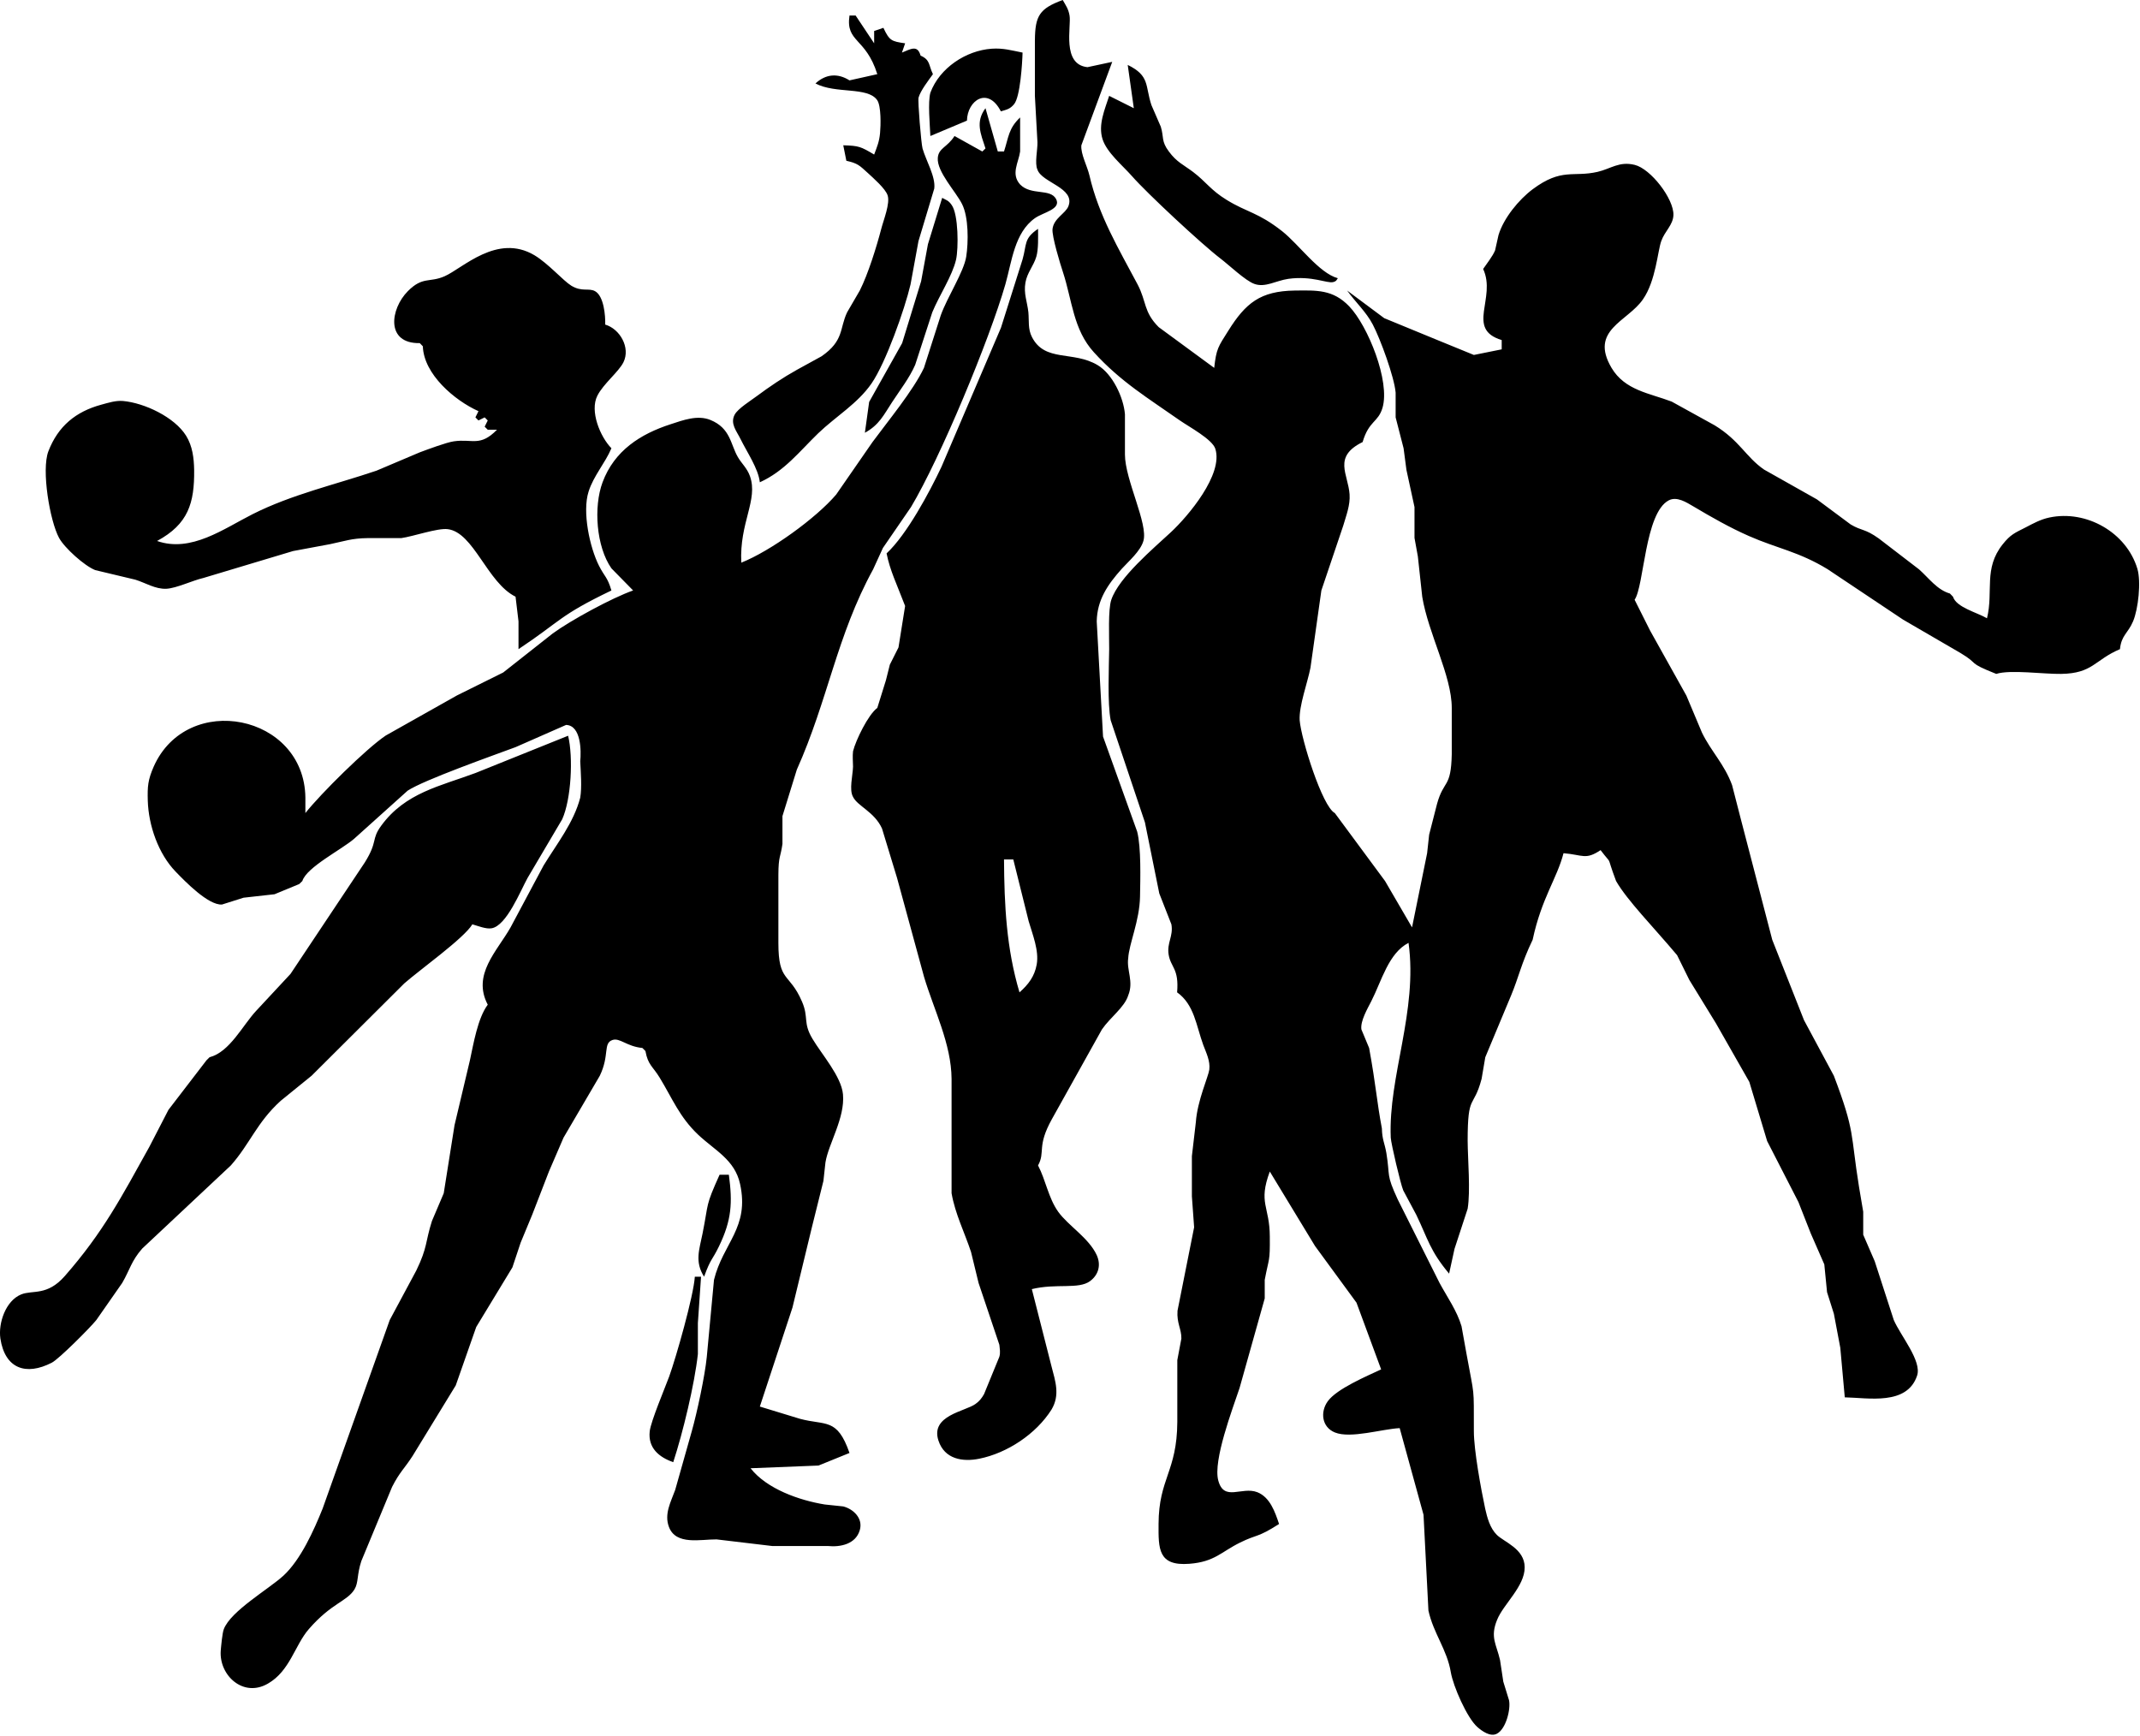 <svg viewBox="0 0 933 757" xmlns="http://www.w3.org/2000/svg" fill-rule="evenodd" clip-rule="evenodd" stroke-linejoin="round" stroke-miterlimit="2"><path d="M451.194 17.544v24.252l1.115 20.216c.09 3.285-1.295 9.19 0 11.941 1.91 5.73 16.608 7.91 13.493 15.951-1.239 3.196-6.387 5.243-6.921 9.947-.355 3.059 3.375 15.318 4.571 18.877 4 12.212 4.444 25 13.507 34.904 11.677 12.836 23.718 20.036 37.565 29.756 3.91 2.718 13.999 8.131 15.327 12.258 3.593 11.152-11.904 29.448-19.364 36.384-7.64 7.105-22.692 19.714-25.978 29.448-1.47 4.344-.889 16.338-.931 21.534-.095 7.994-.809 23.67.657 31.003l14.93 44.506 6.263 30.994 5.276 13.46c.932 5.2-2.037 7.993-1.196 13.236.936 5.64 4.572 5.99 3.688 16.429 7.503 5.332 8.311 14.485 11.412 22.966 1.286 3.423 3.073 6.926 2.629 10.704-.364 2.978-5.243 13.587-5.867 22.919l-1.73 14.826v17.51l.978 13.498-7.242 36.374c-.398 5.465 1.772 8.037 1.683 12.13l-1.773 9.413v26.952c-.137 21.747-8.084 24.536-8.174 44.487-.048 10.731-.265 18.437 13.46 17.35 11.02-.851 13.908-5.248 22.115-9.266 7.597-3.735 7.46-1.986 16.962-8.084-1.725-5.153-3.9-11.63-9.46-13.852-6.83-2.647-14.565 4.302-17.052-5.153-2.312-8.699 6.174-30.966 9.29-40.28l10.972-39.063v-8.084c1.91-10.089 2.308-7.55 2.213-18.887-.047-13.27-5.148-14.518 0-28.337l19.719 32.474 18.078 24.697 10.746 29.084c-6.345 2.978-19.322 8.448-23.265 13.885-3.375 4.68-2.628 11.298 3.102 13.615 6.845 2.79 20.527-1.513 28.247-1.891L620.63 660.4l2.137 41.745c2.17 9.975 8.131 17.02 9.767 26.947 1.021 6.004 7.016 19.809 11.55 23.827 2.047 1.797 5.687 4.444 8.528 2.931 3.91-1.985 6.127-10.637 5.29-14.608l-2.491-8.084-1.423-9.408c-1.603-6.997-4.401-9.928-1.286-17.54 2.751-6.854 12.079-14.56 12.032-22.928-.048-8.084-8.973-10.968-12.164-14.136-2.983-2.978-4.175-7.47-5.064-11.44-1.82-8.51-4.93-25.482-4.93-33.708-.048-20.423.35-14.135-3.196-33.689l-2.184-12.121c-2.038-6.846-6.255-12.699-9.583-18.873l-18.216-36.374c-5.242-11.322-3.243-9.776-4.968-20.262-.766-4.435-1.835-5.73-1.958-10.746-2.226-11.72-2.533-18.475-5.56-35.04l-3.365-8.085c-.534-3.64 2.661-9.063 4.307-12.301 4.529-8.879 7.507-20.967 16.248-25.449 4.094 29.803-8.878 58.225-7.762 84.922.17 2.751 4.264 20.163 5.455 23.004l5.688 10.651c5.148 10.713 5.956 15.682 14.3 25.629l2.355-10.789 5.73-17.496c1.286-7.815.047-21.54 0-29.666 0-21.014 2.524-13.601 6.084-26.961l1.603-9.422 11.28-27.004c3.328-7.995 4.396-13.852 9.365-24.196 3.914-18.263 10.623-26.697 13.464-37.76 8.529.715 9.54 3.069 16.16-1.332 5.771 7.597 1.952.67 6.75 13.464 4.936 8.57 16.168 19.898 26.607 32.322l5.333 10.803 11.587 18.877 14.575 25.58 7.767 25.8 13.63 26.559 5.38 13.677 5.91 13.511 1.196 12.117 2.978 9.417 2.799 14.835 1.952 21.6c10.212.19 27.132 3.688 31.533-9.464 2.137-6.401-7.2-17.374-10.169-24.252l-8.311-25.629-5.011-11.554v-9.994l-1.82-10.788c-3.82-23.629-1.56-23.676-10.973-48.505l-13.02-24.243-13.847-35.041-13.691-52.585-3.82-14.84c-3.366-9.195-9.186-14.745-13.143-22.92l-6.788-16.125-15.814-28.332-6.756-13.45c4.175-6.004 4.402-37.76 14.84-43.31 3.546-1.91 7.763.842 10.788 2.615 7.858 4.67 15.861 9.242 24.253 12.925 12.074 5.333 21.76 6.803 34.246 14.443l32.904 21.978 25.052 14.566c8.571 5.115 2.487 3.91 15.587 9.105 6.046-1.957 20.75.137 28.299 0 13.847-.217 14.476-6.037 25.628-10.788.662-6.174 3.456-6.803 5.72-12.122 2.275-5.38 3.56-17.284 1.877-22.924-4.755-15.86-22.262-25.765-38.373-22.342-3.82.799-7.03 2.581-10.439 4.359-4.628 2.35-6.49 3.02-9.914 7.332-8.438 10.609-3.947 20.376-6.836 32.233-4.533-2.615-13.37-4.752-14.835-9.413l-1.333-1.376c-5.593-1.593-9.195-6.755-13.46-10.533l-17.581-13.492c-6.137-4.354-7.243-3.149-12.221-6.085l-14.703-10.925-23.09-13.02c-7.946-5.503-10.608-12.608-21.5-19.274l-18.74-10.344c-9.687-3.683-20.433-4.888-26.253-14.745-9.72-16.523 7.073-20.126 13.724-29.85 5.607-8.037 6.402-21.057 7.962-25.354 1.546-4.402 5.148-6.983 5.318-11.37.227-7.073-9.904-20.215-16.92-21.898-6.75-1.65-10.391 1.73-16.168 3.058-10.651 2.445-15.587-1.862-28.243 7.55-6.08 4.539-12.698 12.623-14.925 19.989l-1.503 6.708c-1.116 2.662-3.56 5.64-5.196 8.084 5.9 12.746-7.73 26.21 8.085 30.994v4.047l-12.131 2.449-16.296-6.666-22.783-9.37-16.168-12.041c3.636 5.106 8.297 9.28 11.186 14.84 3.285 6.264 9.37 22.83 9.951 29.665v10.789l3.465 13.464 1.239 9.412 3.517 16.216v13.45l1.466 8.084 1.91 17.591c2.661 16.121 12.868 34.38 12.868 48.458v20.201c-.307 14.977-3.498 10.973-6.434 21.685l-3.423 13.36-.884 8.085-6.576 32.336-11.767-20.205-21.898-29.633c-5.456-2.794-14.655-32.152-15.327-40.454-.35-6.264 3.423-16.305 4.709-22.919l4.751-33.67 9.55-28.285c1.3-4.491 3.073-8.883 2.751-13.634-.61-8.846-7.413-16.348 5.688-22.787 2.76-9.38 6.755-8.482 8.665-14.925 3.418-11.588-6.391-35.75-14.476-44.198-7.152-7.503-14.305-7.016-23.855-6.926-14.873.231-21.317 5.38-28.914 17.544-4.401 6.973-5.195 7.777-6.127 16.168l-24.205-17.77c-6.666-6.695-5.243-11.096-9.19-18.6-8.312-15.68-16.972-30.029-21.01-47.573-.978-4.127-3.867-9.37-3.512-13.1l13.459-36.374-10.788 2.312c-11.328-1.163-6.983-17.681-7.824-22.527-.487-2.841-1.594-4.354-2.979-6.751-10.122 3.74-12.032 6.84-12.121 17.544zM370.366 6.756c-1.74 11.81 7.063 9.46 12.122 25.58l-12.122 2.705c-5.195-3.286-10.391-2.752-14.84 1.342 8.836 4.662 22.745 1.286 26.914 7.276 1.773 2.581 1.56 11.063 1.253 14.306-.364 3.867-1.253 5.867-2.581 9.412-5.914-3.503-6.619-3.82-13.464-4.037l1.343 6.746c5.015 1.159 5.64 1.953 9.46 5.423 2.306 2.137 7.597 6.75 8.528 9.64 1.191 3.503-1.787 10.792-2.766 14.612-2.033 7.81-5.763 19.804-9.37 26.914l-5.503 9.46c-3.375 7.059-1.28 12.344-11.152 19.19l-10.746 5.9c-6.08 3.38-11.946 7.337-17.544 11.507-2.534 1.91-8.174 5.37-9.597 8.041-2.08 3.957.856 7.148 2.539 10.609 2.888 5.867 7.777 12.925 8.434 18.882 10.793-4.931 17.057-13.233 25.448-21.364 7.687-7.38 17.147-12.883 23.274-21.761 6.175-8.968 14.438-32.29 16.977-43.125l3.456-18.877 6.888-22.92c.662-5.195-3.602-12.168-5.115-17.501-.568-2.09-2.128-20.523-1.73-22.158.798-2.979 4.4-7.64 6.268-10.221-1.957-4.038-1.115-6.222-5.38-8.085-1.375-4.878-4.311-2.84-8.131-1.328l1.39-4.037c-6.052-.856-6.846-1.206-9.474-6.756l-4.033 1.376v5.38l-8.084-12.131h-2.662zm61.955 14.485c-11.19.794-22.692 8.391-26.696 19.18-1.15 4.174-.218 13.861 0 18.872l15.95-6.708c.17-8.831 9.144-15.053 14.784-4.033 2.533-.799 3.957-.936 5.777-3.153 2.67-3.253 3.555-17.814 3.682-22.475-4.789-.936-8.438-2.047-13.497-1.683zM559.03 100.83c-10.562-8.311-15.223-8.132-24.243-13.691-6.978-4.265-8.935-7.858-14.618-12.164-4.174-3.154-7.143-4.265-10.566-8.93-3.423-4.568-2.09-6.17-3.513-10.79l-4.08-9.412c-2.846-8.576-.581-12.745-10.348-17.544l2.661 18.873-10.745-5.38c-1.91 5.961-4.889 12.575-2.889 18.877 1.867 5.867 8.699 11.417 12.883 16.168 6.528 7.46 30.507 29.756 38.501 35.85 3.692 2.798 10.968 9.767 14.835 11.095 4.751 1.697 9.323-1.418 14.793-2.217 10.391-1.418 16.92 2.08 19.501 1.423 1.636-.397 1.546-1.116 2.08-1.693-8.212-2.217-16.872-14.612-24.252-20.47v.005zM429.66 64.716l-1.386 1.333-12.121-6.756c-3.106 4.936-6.973 5.196-7.29 9.55-.487 5.995 7.914 14.745 10.576 20.125 2.888 5.688 2.798 16.646 1.82 22.91-1.026 6.619-8.212 17.544-11.1 25.586l-7.333 22.92c-4.614 9.814-15.847 23.4-22.423 32.336l-15.861 22.91c-8.789 10.315-28.682 24.65-41.352 29.675-.884-17.464 7.47-27.321 3.777-37.712-1.286-3.593-3.593-5.413-5.285-8.344-3.244-5.598-3.154-12.576-11.985-16.169-5.64-2.264-11.861.09-17.284 1.863-13.19 4.264-24.56 11.507-29.708 25.32-4.004 10.747-2.751 28.064 3.862 37.524l9.46 9.64c-9.152 3.195-27.273 13.052-35.04 18.74l-21.591 17.019-20.206 10.027-31.008 17.463c-8.434 5.64-28.333 25.312-35.041 33.793v-6.75c-.444-36.285-51.474-46.45-66.13-13.498-2.533 5.82-2.75 8.618-2.58 14.835.32 10.836 4.628 23.231 12.178 30.994 4.037 4.175 14.168 14.66 20.158 14.306l9.417-2.979 13.507-1.512 10.746-4.435 1.376-1.328c1.91-6.085 17.142-13.682 22.645-18.48l23.274-20.92c7.2-4.709 36.998-15.237 47.039-18.967l22.035-9.687c6.572.227 6.619 11.417 6.165 15.861.227 4.926.761 11.28 0 15.852-2.846 10.925-10.212 20.125-15.989 29.585l-14.381 26.957c-5.961 10.528-16.84 20.57-9.952 33.712-4.4 5.9-6.216 17.1-7.776 24.252l-6.709 28.29-4.704 29.666-5.153 12.13c-2.931 9.234-1.863 11.37-6.798 21.535l-11.587 21.59-29.264 82.228c-3.825 9.502-9.507 22.22-17.057 29.216-6.449 5.91-23.014 15.412-26.026 23.354-.67 1.702-1.158 7.328-1.342 9.408-.752 10.732 9.824 20.565 20.57 14.325 9.639-5.532 11.72-16.736 17.85-23.78 9.948-11.44 16.566-11.96 19.894-17.303 1.82-3.026.98-6.24 2.984-12.339l13.412-32.337c3.29-6.476 5.46-8.084 8.925-13.473L198.698 604l8.926-25.462 15.771-25.983 3.593-10.789 5.026-12.135 7.323-18.92 6.353-14.731 15.805-26.971c4.354-9.016 1.342-14.169 5.517-15.592 3.191-1.101 6.17 2.8 13.053 3.47l1.328 1.329c1.116 6.132 3.163 6.619 6.174 11.554 5.607 9.186 8.619 17.147 16.793 24.91 7.242 6.845 15.988 10.883 18.295 21.5 4.184 19.105-7.412 25.719-11.37 41.797l-3.148 33.665c-.799 8.122-4.264 24.32-6.529 32.309l-7.242 25.623c-1.863 5.153-4.889 10.495-2.705 16.169 3.06 8.036 13.725 5.342 20.736 5.389l24.252 2.884h24.253c5.503.567 12.168-.804 13.941-6.902 1.513-5.059-2.661-9.172-7.2-10.354l-8.084-.85c-11.048-1.797-25.264-6.761-32.322-15.791l29.618-1.182 13.506-5.484c-5.375-15.506-10.39-11.866-21.59-14.892l-17.497-5.342 14.211-43.12 8.481-35.041 5.026-20.206.888-8.084c1.329-8.174 8.572-19.364 7.64-29.675-.718-7.815-9.242-17.364-13.327-24.243-4.217-7.072-1.513-9.152-4.534-16.168-5.55-12.883-10.301-8.221-10.301-25.628v-29.675c.043-8.392.931-7.413 1.773-13.45v-12.136l6.264-20.248c13.587-30.337 17.407-58.41 33.268-87.323l4.264-9.323 12.259-17.852c12.788-21.41 34.11-72.71 41.125-97.043 2.841-9.994 3.957-22.57 12.925-28.913 3.513-2.492 11.554-3.868 9.2-8.312-2.539-4.75-10.85-1.423-15.681-6.344-4.137-4.581-.672-9.55 0-14.395V51.204c-5.068 4.794-4.978 8.524-7.025 14.836h-2.705l-5.37-18.873c-4.444 6.037-2.137 10.973 0 17.544l.005.005zm-40.648 110.507c3.375-5.163 7.55-10.528 9.994-16.168l7.46-22.92c2.978-7.242 8.708-15.818 10.358-22.924 1.102-4.968 1.054-19.714-1.91-23.84-1.423-2.048-2.231-2.048-4.141-3.116l-6.207 20.215-2.979 16.168-8.268 26.957-14.382 25.628-1.862 13.45c6.25-3.423 8.16-7.682 11.937-13.45zm56.769-62.012l-9.38 29.675-25.935 60.627c-5.243 11.1-15.1 29.542-23.936 37.75 1.546 7.597 4.264 12.972 8.084 22.924l-2.889 18.078-3.772 7.503-1.693 6.755-3.777 12.117c-3.957 2.889-9.37 14.031-10.576 18.877-.26 2.217-.033 4.491 0 6.709-.122 3.91-1.772 10.084 0 13.19 1.958 4.046 9.29 6.476 12.623 13.766l6.571 21.582 11.767 43.125c4.312 14.442 11.904 29.235 11.999 44.467v49.867c1.588 9.063 5.64 17.01 8.481 25.586l3.286 13.506 9.063 26.957c.17 1.82.534 3.375 0 5.243l-6.666 16.267c-1.021 1.797-2 3.073-3.73 4.302-4.444 3.263-19.724 4.964-16.169 15.932 2.662 8.18 10.576 9.408 17.81 7.943 12.177-2.459 24.739-10.732 31.494-21.416 3.773-6.335 1.726-12.24 0-18.854l-8.576-33.67c10.656-2.614 20.39.227 25.402-3.503 3.777-2.808 4.798-7.105 2.888-11.332-3.465-7.507-12.438-12.826-16.783-18.877-4.306-6.037-5.422-13.767-8.798-20.206 3.286-5.99-.661-8.126 6.038-20.2l21.808-39.093c3.65-5.333 9.866-9.64 11.46-14.835 2.49-6.042-.752-10.963 0-16.159.316-6.264 4.982-16.395 5.153-26.97.137-7.593.534-21.398-1.244-28.29l-14.882-41.433-2.752-50.23c.185-9.38 4.799-16.074 10.926-22.92 3.073-3.376 8.131-7.687 9.417-12.122 2.184-7.422-8.042-26.696-8.042-37.711v-17.544c-.61-7.37-5.408-17.545-11.904-21.412-10.65-6.391-23-1.148-28.64-12.258-1.82-3.503-1.205-7.059-1.555-10.789-.491-4.571-2.127-8.174-1.286-12.93.752-4.387 3.546-7.228 4.752-11.322.978-3.333.751-8.571.751-12.122-6.31 4.265-4.845 6.619-6.788 13.45zm-186.366 13.724c-2.8-1.498-5.683.454-10.349-2.387-3.555-2.184-9.994-9.64-16.074-13.28-16.258-9.644-31.268 5.72-39.182 9.186-6.619 2.889-9.507-.047-15.989 6.481-7.682 7.735-9.81 22.925 5.2 22.66l1.33 1.376c.396 12.21 13.86 23.628 24.252 28.29l-1.334 2.704 1.334 1.342 2.704-1.342 1.342 1.342-1.342 2.71 1.342 1.328h4.038c-7.46 7.597-10.656 3.867-18.83 5.058-3.333.492-11.37 3.513-14.84 4.799l-18.873 7.994c-18.078 6.127-36.908 10.344-54.007 18.962-12.609 6.359-26.82 16.887-41.66 11.691 13.587-7.332 16.339-16.532 16.168-31.008-.09-5.106-.718-10.39-3.512-14.882-5.059-8.117-18.126-14.292-27.496-15.143-3.238-.264-6.344.762-9.46 1.603-11.138 3.021-18.872 9.37-23.09 20.338-3.105 8.132.625 30.29 4.662 37.75 2.397 4.401 11.11 12.22 15.771 14.04l17.497 4.175c4.444 1.376 8.708 4.175 13.498 3.957 4.443-.227 11.37-3.607 16.168-4.708l39.087-11.734 16.169-3.012c6.391-1.333 9.37-2.539 16.168-2.628h14.83c5.286-.747 15.767-4.435 20.216-3.91 11.37 1.343 17.27 23.364 29.618 29.448l1.286 10.755v12.122c18.75-12.486 17.586-14.566 40.51-25.581-1.74-5.947-2.978-5.947-5.422-10.793-4.037-7.99-7.37-23.501-4.53-32.337 2.176-6.878 7.154-12.301 9.952-18.872-4.888-4.978-9.55-16.216-6.126-22.924 2.656-5.239 9.228-10.302 11.37-14.566 3.148-6.434-1.56-14.561-7.952-16.428.127-3.91-.577-12.439-4.444-14.576zM207.269 337.02c-15.374 5.73-30.516 8.576-41.002 22.876-4.567 6.175-1.376 6.756-7.228 16.121l-32.384 48.586-14.963 16.078c-5.957 6.401-11.507 17.941-20.338 20.253l-1.343 1.338-16.565 21.582-8.35 16.168c-12.073 21.718-20.11 37.215-36.86 56.315-7.73 8.803-13.951 5.957-19.01 7.994-6.75 2.752-10.036 12.481-9.062 19.237 2.004 13.142 11.157 16.338 22.432 10.519 3.106-1.594 16.83-15.36 19.411-18.603l11.28-16.169c3.329-5.73 3.957-9.55 8.709-14.972l38.633-36.237c8.35-9.417 11.28-18.66 21.719-28.162l13.507-10.963 40.411-40.251c6.708-5.9 26.025-19.667 29.675-25.751 2.307.657 6.037 2.17 8.391 1.725 6.525-1.101 12.576-16.338 15.677-21.94l15.1-25.586c3.957-8.831 4.846-27.004 2.581-36.416l-40.42 16.258zm234.507 37.669l6.709 26.957c1.683 5.734 4.571 12.793 3.503 18.83-.931 5.243-3.683 8.788-7.508 12.168-5.73-19.274-6.613-37.976-6.75-57.95h4.046v-.005zm-128.05 137.454c-6.345 14.089-4.662 11.782-7.414 25.581-1.423 7.11-3.512 12.306.657 18.887 2.936-8.127 3.518-7.072 6.496-13.247 5.546-11.492 5.943-18.952 4.307-31.22h-4.047zm-10.79 44.468c-.533 8.344-8.178 35.216-11.19 43.527-1.786 4.855-7.994 19.51-8.48 23.86-.81 7.28 4.037 11.299 10.253 13.474 4.217-12.86 9.28-33.85 10.746-47.158v-13.497l1.376-20.206h-2.704z" fill-rule="nonzero"/></svg>

